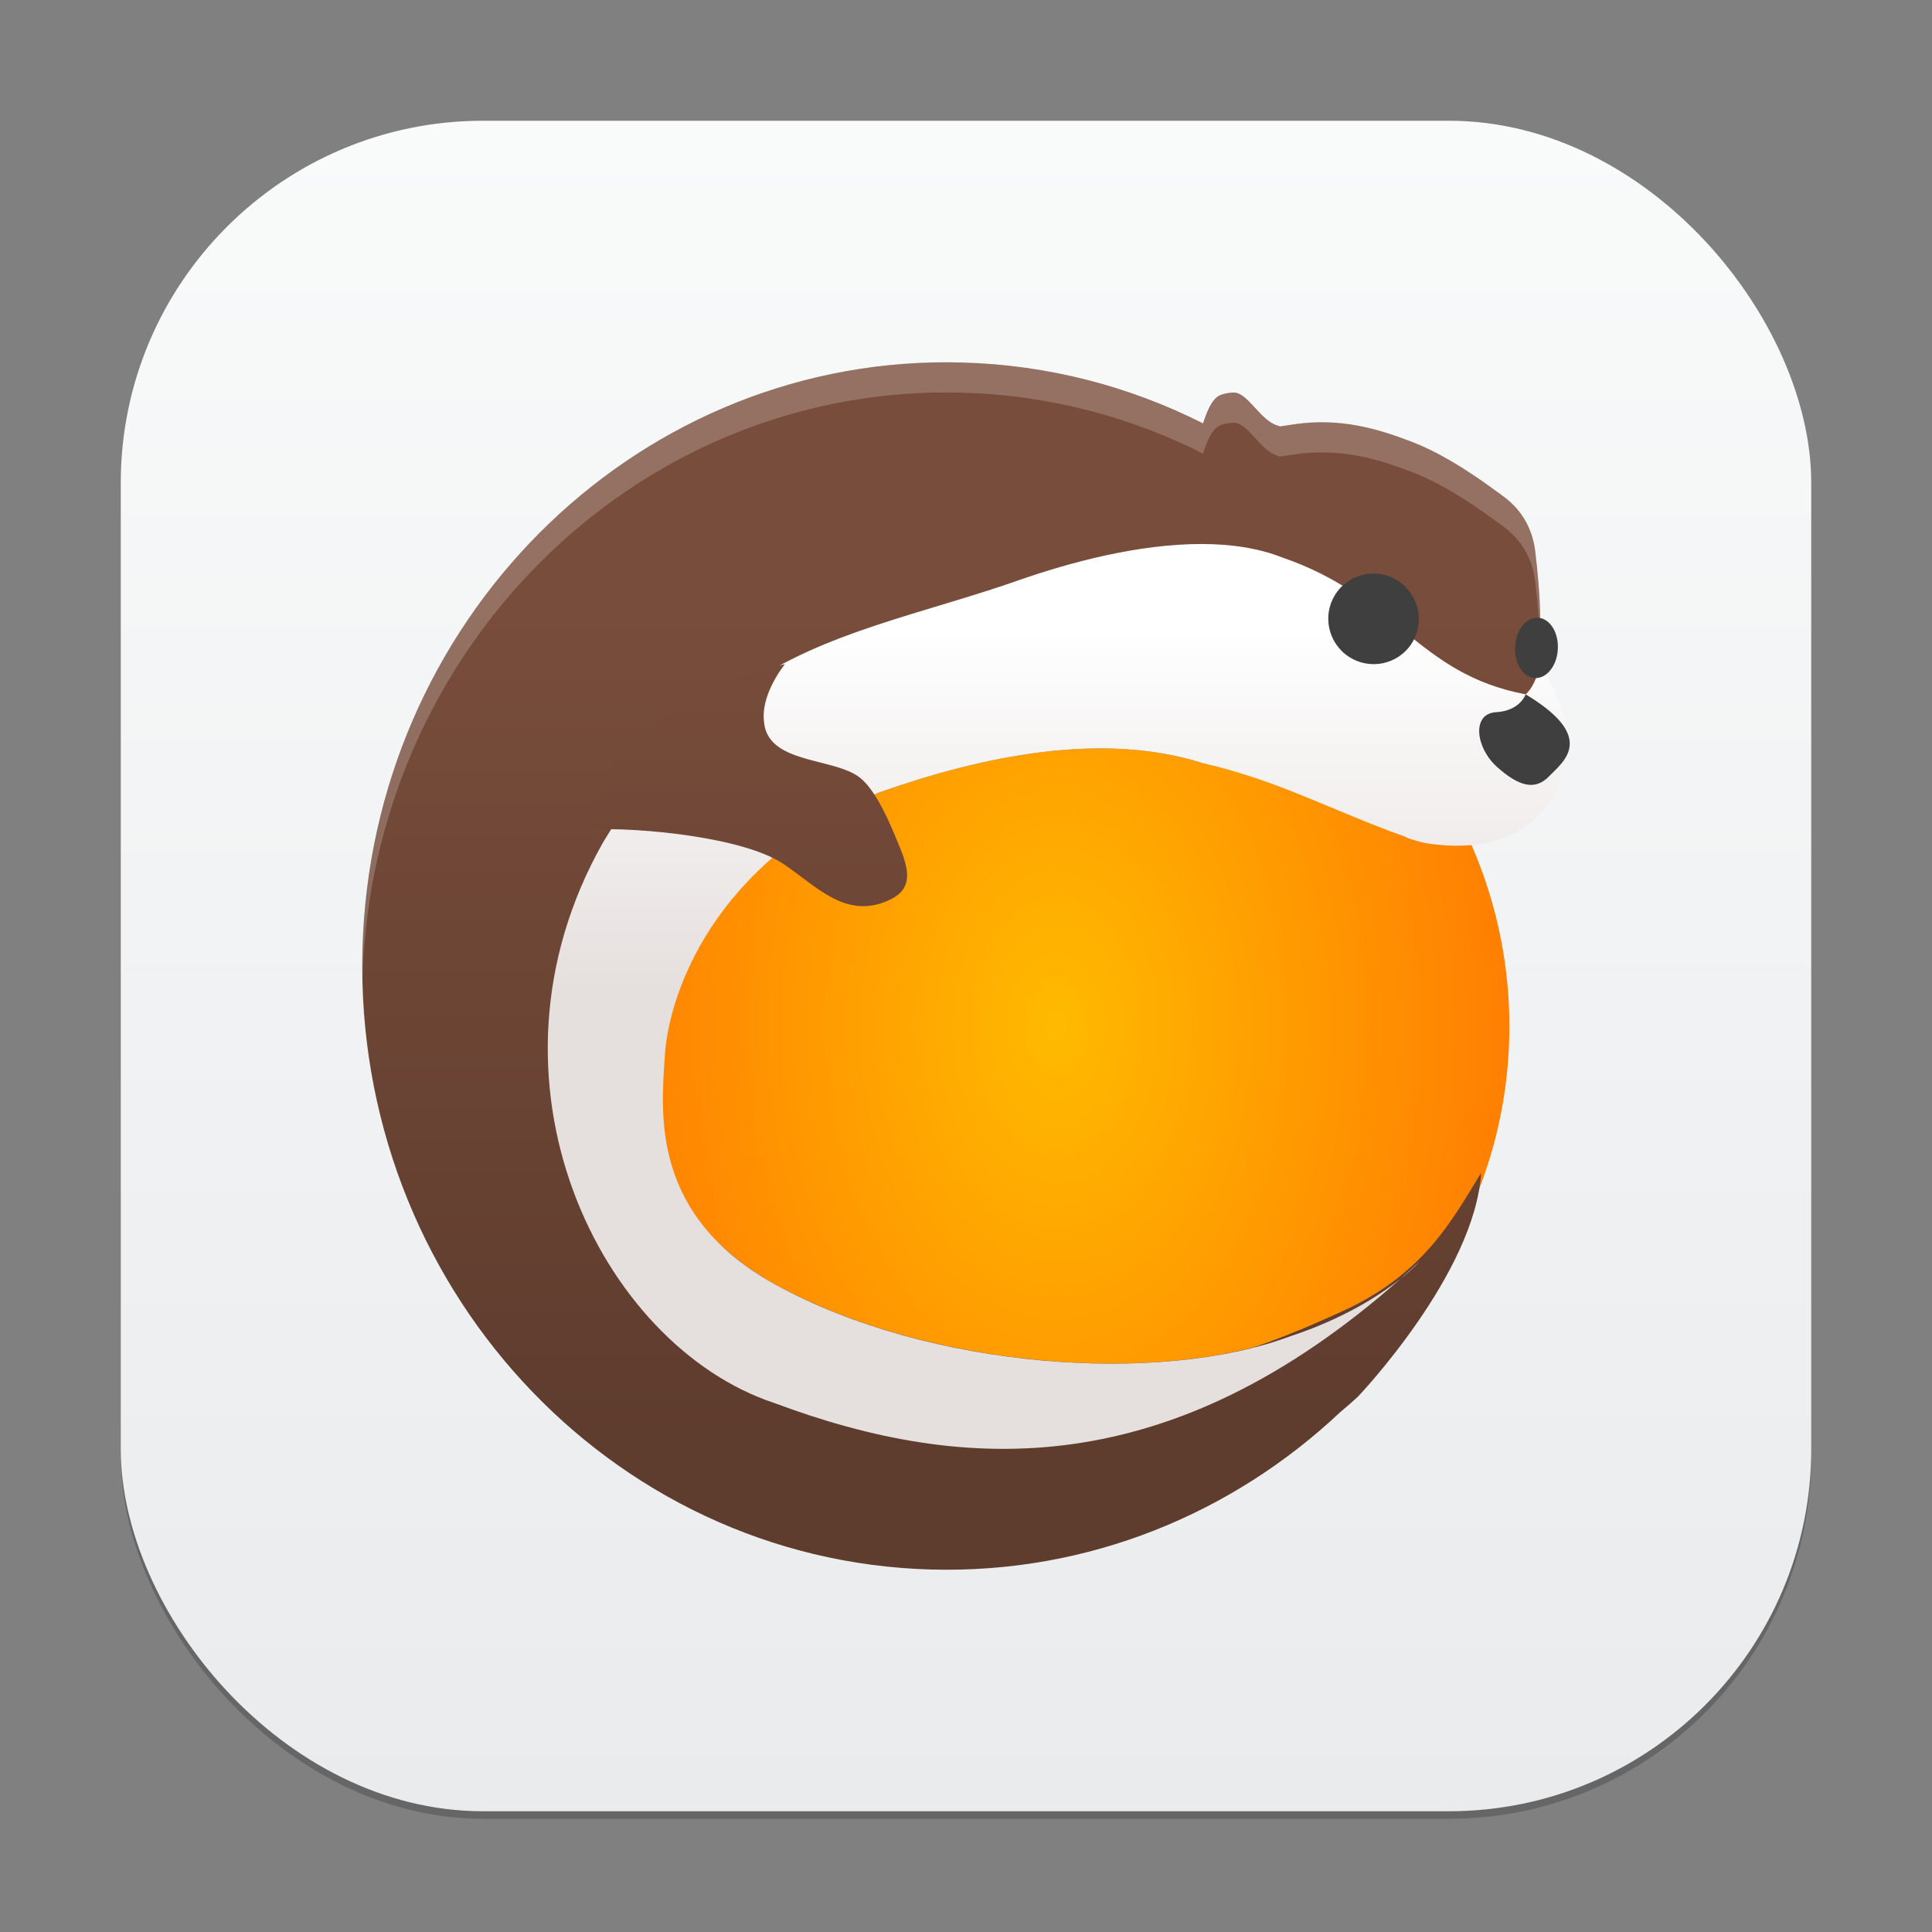 <?xml version="1.0" encoding="UTF-8" standalone="no"?>
<!-- Created with Inkscape (http://www.inkscape.org/) -->

<svg
   width="256"
   height="256"
   viewBox="0 0 256 256"
   version="1.1"
   id="svg1"
   inkscape:version="1.4.2 (ebf0e940d0, 2025-05-08)"
   sodipodi:docname="lutris.svg"
   xmlns:inkscape="http://www.inkscape.org/namespaces/inkscape"
   xmlns:sodipodi="http://sodipodi.sourceforge.net/DTD/sodipodi-0.dtd"
   xmlns:xlink="http://www.w3.org/1999/xlink"
   xmlns="http://www.w3.org/2000/svg"
   xmlns:svg="http://www.w3.org/2000/svg">
  <rect x="0" y="0" width="256" height="256" fill="#808080" stroke="none"/>
  <sodipodi:namedview
     id="namedview1"
     pagecolor="#ffffff"
     bordercolor="#000000"
     borderopacity="0.25"
     inkscape:showpageshadow="2"
     inkscape:pageopacity="0.0"
     inkscape:pagecheckerboard="0"
     inkscape:deskcolor="#d1d1d1"
     inkscape:document-units="px"
     inkscape:zoom="3.109375"
     inkscape:cx="127.8392"
     inkscape:cy="128"
     inkscape:window-width="1920"
     inkscape:window-height="1011"
     inkscape:window-x="0"
     inkscape:window-y="0"
     inkscape:window-maximized="1"
     inkscape:current-layer="svg1" />
  <defs
     id="defs1">
    <linearGradient
       inkscape:collect="always"
       id="linearGradient1606">
      <stop
         style="stop-color:#eaebed;stop-opacity:1;"
         offset="0"
         id="stop1602" />
      <stop
         style="stop-color:#f9fafa;stop-opacity:1;"
         offset="1"
         id="stop1604" />
    </linearGradient>
    <linearGradient
       inkscape:collect="always"
       xlink:href="#linearGradient1606"
       id="linearGradient4"
       x1="16"
       y1="30"
       x2="16"
       y2="2"
       gradientUnits="userSpaceOnUse"
       gradientTransform="scale(8)" />
    <radialGradient
       inkscape:collect="always"
       xlink:href="#linearGradient6438"
       id="radialGradient6442"
       cx="8.75"
       cy="8.75"
       fx="8.75"
       fy="8.75"
       r="4.5"
       gradientUnits="userSpaceOnUse"
       gradientTransform="matrix(13.333,-0.08,0.12,20,22.281,-38.296)" />
    <linearGradient
       inkscape:collect="always"
       id="linearGradient6438">
      <stop
         style="stop-color:#ffba00;stop-opacity:1;"
         offset="0"
         id="stop6434" />
      <stop
         style="stop-color:#ff7f02;stop-opacity:1;"
         offset="1"
         id="stop6436" />
    </linearGradient>
    <linearGradient
       inkscape:collect="always"
       xlink:href="#linearGradient2743"
       id="linearGradient19938"
       x1="10"
       y1="10"
       x2="10.003"
       y2="23.739"
       gradientUnits="userSpaceOnUse"
       gradientTransform="matrix(8,0,0,8,1.16e-5,8.564e-4)" />
    <linearGradient
       inkscape:collect="always"
       id="linearGradient2743">
      <stop
         style="stop-color:#794d3b;stop-opacity:1;"
         offset="0"
         id="stop2739" />
      <stop
         style="stop-color:#5e3c2e;stop-opacity:1;"
         offset="1"
         id="stop2741" />
    </linearGradient>
    <linearGradient
       inkscape:collect="always"
       xlink:href="#linearGradient4978"
       id="linearGradient19954"
       x1="16.893"
       y1="16.46"
       x2="16.893"
       y2="10.46"
       gradientUnits="userSpaceOnUse"
       gradientTransform="matrix(8,0,0,8,1.16e-5,8.564e-4)" />
    <linearGradient
       inkscape:collect="always"
       id="linearGradient4978">
      <stop
         style="stop-color:#e5dfdd;stop-opacity:1;"
         offset="0"
         id="stop4974" />
      <stop
         style="stop-color:#ffffff;stop-opacity:1;"
         offset="1"
         id="stop4976" />
    </linearGradient>
    <linearGradient
       inkscape:collect="always"
       xlink:href="#linearGradient2743"
       id="linearGradient19946"
       x1="10.003"
       y1="9.739"
       x2="10.003"
       y2="23.739"
       gradientUnits="userSpaceOnUse"
       gradientTransform="matrix(8,0,0,8,1.16e-5,8.564e-4)" />
  </defs>
  <rect
     style="opacity:0.2;fill:#000000;stroke-width:14"
     id="rect1"
     width="224"
     height="224"
     x="16"
     y="17"
     ry="48" />
  <rect
     style="fill:url(#linearGradient4);stroke-width:8"
     id="rect2"
     width="224"
     height="224"
     x="16"
     y="16"
     ry="48" />
  <circle
     style="fill:url(#radialGradient6442);fill-opacity:1;stroke-width:53.334;stroke-linecap:round;stroke-linejoin:round"
     id="path681"
     cx="140"
     cy="136.001"
     r="60" />
  <path
     d="m 125.463,48.004 c -41.852,-0.038 -76.336,34.428 -77.436,77.904 -1.119,44.167 32.632,80.906 75.381,82.061 20.826,0.562 39.939,-7.426 54.202,-20.875 1.523,-1.271 2.352,-2.062 2.352,-2.062 0,0 15.466,-16.233 16.297,-29.632 -3.946,6.52 -7.567,13.048 -17.39,17.882 -4.505,2.087 -8.635,3.863 -12.797,5.266 -0.266,0.069 -0.534,0.131 -0.805,0.195 -1.971,0.471 -4.037,0.866 -6.203,1.164 -0.263,0.036 -0.532,0.069 -0.797,0.102 -2.246,0.285 -4.565,0.492 -6.961,0.594 -0.247,0.01 -0.502,0.007 -0.75,0.016 -2.363,0.081 -4.78,0.074 -7.234,-0.024 -0.16,-0.006 -0.316,-7e-4 -0.477,-0.008 -2.496,-0.111 -5.026,-0.337 -7.562,-0.633 -0.362,-0.043 -0.724,-0.072 -1.086,-0.117 -2.469,-0.314 -4.937,-0.728 -7.39,-1.219 -0.396,-0.08 -0.792,-0.158 -1.187,-0.242 -2.401,-0.51 -4.781,-1.108 -7.117,-1.789 -0.749,-0.218 -1.495,-0.443 -2.234,-0.68 -0.559,-0.179 -1.119,-0.35 -1.672,-0.539 -0.789,-0.27 -1.561,-0.561 -2.336,-0.852 -0.632,-0.237 -1.269,-0.468 -1.891,-0.719 -0.72,-0.291 -1.42,-0.605 -2.125,-0.914 -0.597,-0.262 -1.204,-0.514 -1.789,-0.789 -1.274,-0.6 -2.526,-1.227 -3.734,-1.891 -0.962,-0.532 -1.877,-1.089 -2.75,-1.672 -2.004,-1.338 -3.753,-2.813 -5.32,-4.359 -8.159,-8.326 -7.78,-18.115 -7.351,-24.46 0.54,-7.97 7.222,-25.457 29.21,-34.718 13.586,-4.797 29.564,-8.152 42.921,-3.851 10.048,2.267 17.273,5.564 26.828,8.937 0,0 -0.078,0.166 2.562,0.82 18.582,2.944 16.496,-12.365 16.496,-12.365 l -1.457,-3.582 v 0 c -0.322,-1.888 1.092,-3.377 1.092,-3.377 0,0 -1.145,-4.221 -0.952,-7.011 0.196,-2.789 0.038,-6.363 -0.57,-11.461 -0.608,-5.098 -3.954,-7.129 -5.039,-7.921 -1.087,-0.791 -6.154,-4.61 -11.008,-6.515 -4.857,-1.905 -9.766,-3.313 -15.812,-2.461 -0.671,0.095 -1.307,0.198 -1.969,0.297 -0.117,-0.038 -0.209,-0.08 -0.336,-0.117 -2.306,-0.685 -3.937,-4.416 -5.82,-4.371 -0.144,0.003 -0.29,0.016 -0.438,0.031 -0.145,0.015 -0.296,0.034 -0.445,0.062 h -0.008 c -0.152,0.029 -0.304,0.066 -0.461,0.109 -0.172,0.046 -0.337,0.108 -0.492,0.18 -1.102,0.512 -1.778,2.441 -2.195,3.706 -9.671,-4.888 -20.485,-7.761 -31.952,-8.07 -0.668,-0.018 -1.328,-0.03 -1.992,-0.031 z M 102.776,91.011 c -2.701,1.961 -13.309,9.758 -19.757,20.625 6.448,-10.866 9.537,-13.775 19.757,-20.625 z m 68.155,86.068 c -1.42,0.529 -2.961,0.977 -4.547,1.391 1.585,-0.413 3.128,-0.862 4.547,-1.391 z"
     style="fill:url(#linearGradient19938);fill-opacity:1;stroke-width:8"
     id="path13418"
     sodipodi:nodetypes="cccccccccccccscccccscscssccsccccccccsccscccccsccccccccccccccc" />
  <path
     id="path24683"
     style="opacity:0.2;fill:#ffffff;fill-opacity:1;stroke-width:8"
     d="m 125.469,48 c -41.852,-0.038 -76.337,34.43 -77.438,77.906 -0.031,1.217 -0.021,2.428 0.008,3.633 C 49.325,86.237 83.728,51.963 125.461,52 c 0.664,8e-4 1.324,0.013 1.992,0.031 11.468,0.309 22.282,3.182 31.953,8.07 0.418,-1.265 1.093,-3.191 2.195,-3.703 0.155,-0.072 0.32,-0.133 0.492,-0.18 0.157,-0.043 0.309,-0.081 0.461,-0.109 h 0.008 c 0.149,-0.028 0.3,-0.047 0.445,-0.063 0.148,-0.015 0.293,-0.028 0.438,-0.031 1.884,-0.045 3.515,3.682 5.82,4.367 0.127,0.037 0.219,0.079 0.336,0.117 0.662,-0.099 1.297,-0.202 1.969,-0.297 6.046,-0.852 10.956,0.556 15.812,2.461 4.854,1.905 9.921,5.725 11.008,6.516 1.085,0.792 4.431,2.824 5.039,7.922 0.319,2.671 0.508,4.903 0.594,6.844 0.138,-2.7 -0.02,-6.088 -0.586,-10.836 -0.608,-5.098 -3.962,-7.129 -5.047,-7.922 -1.087,-0.791 -6.146,-4.611 -11,-6.516 -4.857,-1.905 -9.766,-3.321 -15.813,-2.469 -0.671,0.095 -1.307,0.198 -1.969,0.297 -0.117,-0.038 -0.217,-0.072 -0.344,-0.109 -2.306,-0.685 -3.929,-4.42 -5.812,-4.375 -0.144,0.003 -0.29,0.016 -0.438,0.031 -0.145,0.015 -0.304,0.034 -0.453,0.063 -0.152,0.029 -0.311,0.066 -0.469,0.109 -0.172,0.046 -0.329,0.116 -0.484,0.187 -1.102,0.512 -1.786,2.438 -2.203,3.703 -9.672,-4.888 -20.486,-7.769 -31.953,-8.078 -0.668,-0.018 -1.32,-0.03 -1.984,-0.031 z m 78.594,38.742 c -0.006,0.373 -0.023,0.722 -0.039,1.07 0.045,0.999 0.057,1.909 0.047,2.758 0.026,0.276 0.043,0.551 0.078,0.828 0.058,-0.375 0.106,-0.748 0.141,-1.18 0.152,0.973 0.225,1.6 0.266,1.93 0.218,-0.349 0.398,-0.57 0.398,-0.57 0,0 -0.658,-2.44 -0.891,-4.836 z" />
  <path
     d="m 159.217,72.084 c -8.371,-0.01 -17.447,2.44 -24.075,4.745 -12.57,4.448 -26.18,6.906 -36.365,14.185 -2.701,1.961 -12.427,9.753 -18.875,20.62 -17.821,31.506 -0.325,66.678 22.719,74.279 25.337,9.475 52.444,10.494 82.948,-16.464 -2.626,2.101 -7.402,5.245 -14.641,7.629 -17.256,6.431 -47.739,4.365 -68.207,-6.872 -16.466,-9.109 -15.156,-22.52 -14.617,-30.49 0.54,-7.97 6.421,-25.46 28.409,-34.721 13.586,-4.797 29.561,-8.152 42.918,-3.851 10.048,2.267 17.27,6.371 26.825,9.745 0,0 -0.079,0.164 2.561,0.818 18.582,2.943 19.183,-13.412 19.183,-13.412 l -0.53,-2.98 -1.618,-4.043 -0.771,-1.732 -0.465,-0.939 c 0,0 -0.134,-1.182 -0.322,-2.383 -0.356,4.489 -2.143,5.786 -2.143,5.786 -14.443,-2.738 -17.024,-12.909 -32.252,-18.136 -3.218,-1.266 -6.877,-1.779 -10.682,-1.783 z m 26.352,97.364 c 1.682,-1.346 2.497,-2.266 2.497,-2.266 -0.835,0.781 -1.667,1.532 -2.497,2.266 z"
     style="fill:url(#linearGradient19954);fill-opacity:1;stroke-width:8"
     id="path13484" />
  <path
     d="m 78.619,109.194 -0.087,0.714 c 5.811,-0.294 20.137,0.965 25.421,4.671 4.096,2.765 7.786,6.892 13.038,5.025 3.591,-1.259 3.79,-3.392 2.414,-6.898 -1.162,-2.851 -3.084,-7.774 -5.459,-9.661 -3.423,-2.708 -12.27,-1.763 -12.714,-7.426 -0.334,-2.677 1.272,-5.666 2.768,-7.617 -0.003,0 -24.256,5.282 -25.381,21.193 z"
     style="fill:url(#linearGradient19946);fill-opacity:1;stroke-width:8"
     id="path13451" />
  <path
     d="m 206.414,86.144 c -0.168,2.204 -1.571,3.859 -3.131,3.692 -1.559,-0.163 -2.686,-2.078 -2.514,-4.287 0.169,-2.201 1.569,-3.854 3.128,-3.69 1.559,0.168 2.686,2.083 2.516,4.285 z m -19.682,-0.43 c -2.041,2.604 -5.811,3.052 -8.422,1.007 -2.612,-2.055 -3.079,-5.827 -1.037,-8.432 2.036,-2.599 5.809,-3.049 8.419,-1.001 2.613,2.052 3.075,5.822 1.04,8.426 z m 15.419,6.289 c 0,0 -0.691,2.18 -3.937,2.371 -3.245,0.194 -2.683,4.706 0.13,7.232 2.815,2.528 5.016,3.221 6.892,1.281 1.874,-1.936 6.475,-5.148 -3.085,-10.884 z"
     style="fill:#3f3f3f;stroke-width:8"
     id="path13517" />
</svg>
